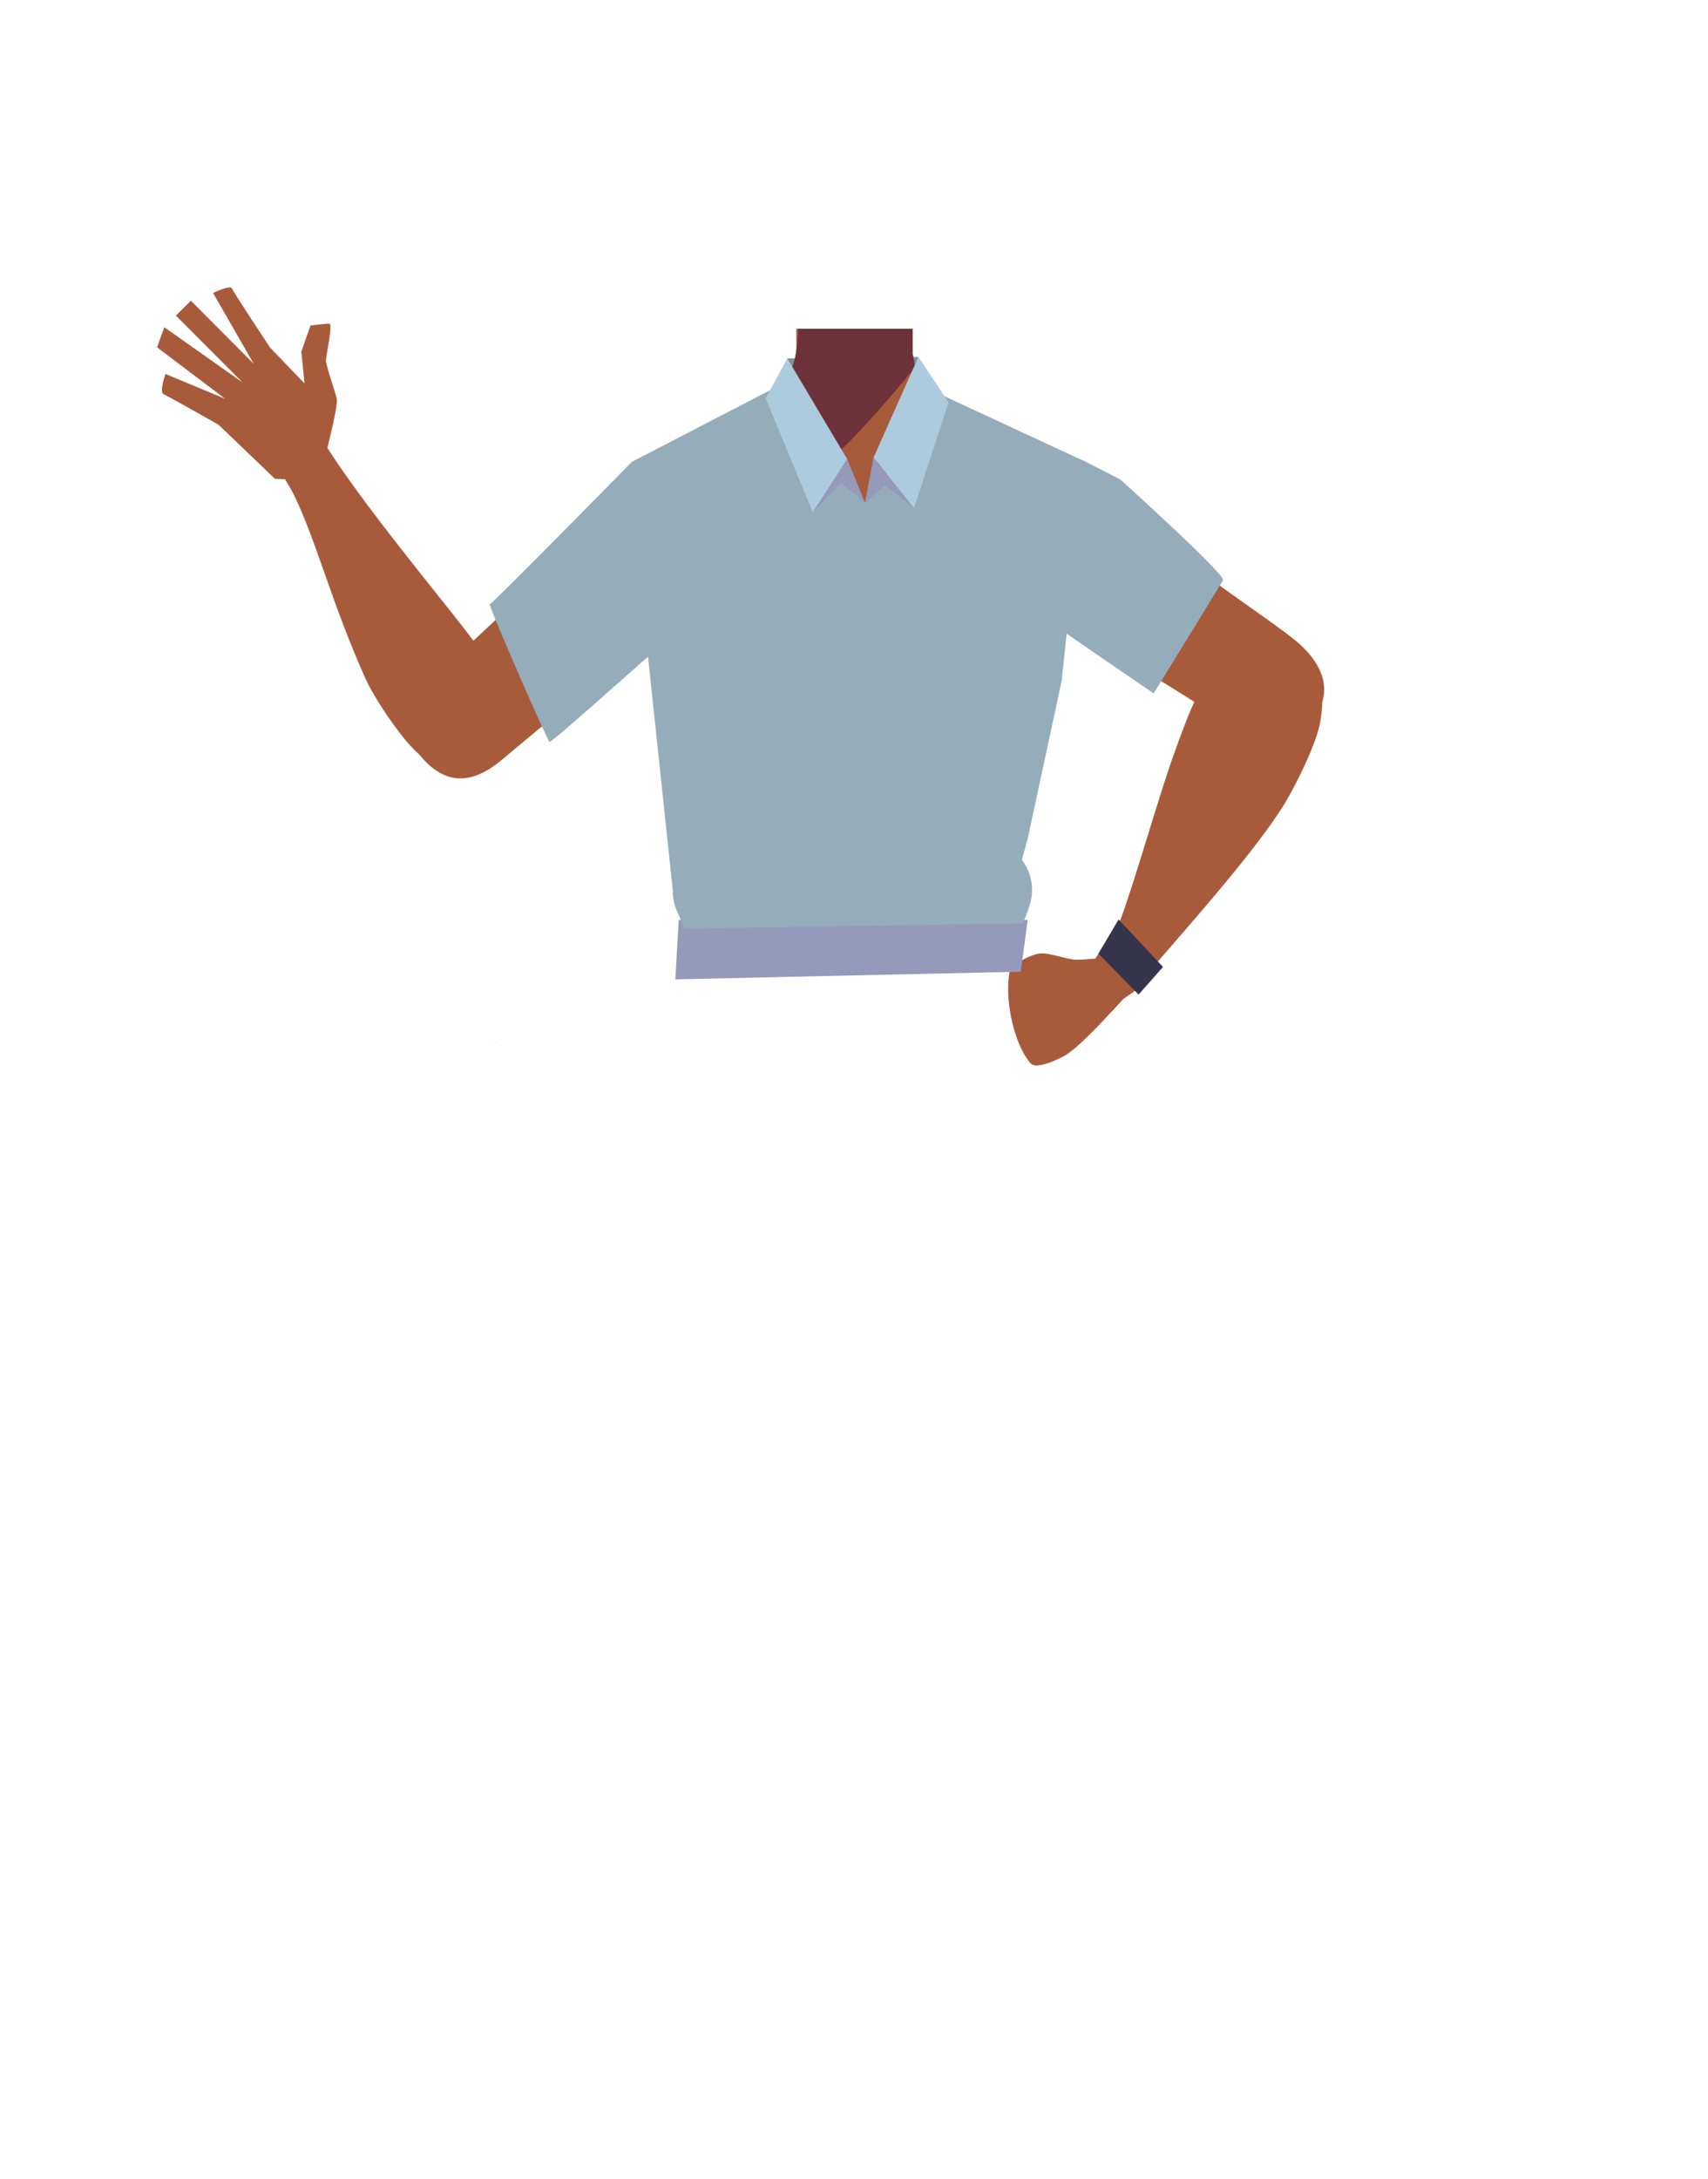 <svg id="Calque_1" data-name="Calque 1" xmlns="http://www.w3.org/2000/svg" viewBox="0 0 788 1005"><defs><style>.cls-1{fill:#7a919e;}.cls-2{fill:#a85b3b;}.cls-3{fill:#1a1818;}.cls-4{fill:#6d323a;}.cls-5{fill:none;}.cls-6{fill:#36344d;}.cls-7{fill:#95acba;}.cls-8{fill:#9599ba;}.cls-9{fill:#adcbde;}</style></defs><polygon class="cls-1" points="362.36 194.18 363.22 165.28 423.7 164.64 423.36 194.18 362.36 194.18"/><path class="cls-2" d="M151.14,206.19S156,187,155.39,184s-5-15.29-5-17.69,3.34-17.06,1.54-17.07-8.69.88-8.69.88l-4.22,12,1.46,14.68L124.6,160.3S107.65,134.74,107,133s-8.72,2.11-8.72,2.11l18.79,32.69-29-29.12-6.91,6.87L112,176.44,75.8,150.9l-3.32,9.27,31.39,23.74L76.35,172.46s-3,8.38-.92,9.29,25.42,14.14,25.42,14.14l26,24.92,9.28.32Z"/><polygon class="cls-3" points="228.68 480.39 228.58 480.43 228.58 480.34 228.68 480.39"/><polygon points="228.78 480.34 228.78 480.43 228.68 480.39 228.78 480.34"/><polygon class="cls-3" points="228.68 480.39 228.58 480.43 228.58 480.34 228.68 480.39"/><polygon points="228.78 480.34 228.78 480.43 228.68 480.39 228.78 480.34"/><path class="cls-2" d="M514.17,244.71c-.6,38.39-26.2,33.17-36.86,42.29-12.58,10.77-8.27,50-17.18,64-2.45,3.84-11.36,10.1-15.8,9.08-12.51-2.87-24-30.73-34.77-37.73-6.33-4.12-23.57-3.62-30.19,0-11.25,6.16-22.27,34.86-34.77,37.73-4.44,1-13.35-5.24-15.8-9.08-8.91-14-4.6-53.24-17.19-64-10.65-9.12-36.25-3.9-36.86-42.29-.41-26.59,35-37.34,35-37.34l40.15-19.91a31.4,31.4,0,0,0,7.1-4.82,29.11,29.11,0,0,0,2.29-2.29l.63-.71,0-.06a31.55,31.55,0,0,0,7.22-16.43,30.71,30.71,0,0,0,.25-4.19l0-2.84,0-4.51H421l.06,5,0,1.5,0,3.21c0,.33,0,.67,0,1v0c0,.65.09,1.3.16,2a29.38,29.38,0,0,0,.93,4.57A28.5,28.5,0,0,0,437,186.43l40.53,20.1a27.41,27.41,0,0,0,3.16,1.33C487.31,210.24,514.54,221.37,514.17,244.71Z"/><path class="cls-2" d="M421.81,199.89l-27.5,32.5-14.8-17.69-12.39-14.81.72-41.56,0-2.21.08-4.51h53v.23l.08,4.66v0l0,1.56.07,4.21v0l0,1.28.12,6.79Z"/><path class="cls-4" d="M422.31,169.14l-1,1.25c-5.16,6.33-28.83,35-41.79,44.31-3.2,2.29-5.74,3.39-7.2,2.69-6.76-3.26-14.84-35.1-14.84-35.1l.08-.07a21,21,0,0,0,1.73-1.87q.48-.57,1.05-1.32l.06-.08a39.39,39.39,0,0,0,6.66-15.16c0-.21.09-.42.13-.64.26-1.37.48-3,.66-4.82.07-.71.13-1.45.19-2.21.11-1.42.2-2.94.28-4.51H421v.23l0,4.28,0,6.72.15.76.14.67.93,4.57Z"/><path class="cls-2" d="M456.31,251.43c11.9,25,40.93,38.77,40.93,38.77s53,32.77,70.43,44c8.23,5.28,25.21,16.58,39-3.6h0c11.33-16.64-2.81-30.36-10.19-36.18-15-11.83-47.9-32.64-60.5-46.73-9.38-10.5-19.75-30.34-43.13-36.21,0,0-18.61-6.89-31.75,8.26l-.52.6a28.67,28.67,0,0,0-4.22,31.13Z"/><path class="cls-2" d="M592.61,296.63c-18.55-7.17-32.67,11.81-37.39,19s-10.68,23.93-13.63,32.15c-7.55,21-17.52,57.34-25.19,77.8-5,13.46-8.09,20.41-.35,25.92,7.05,5,16.13-5.74,19.74-9.92,14.85-17.19,44.3-50.41,56.84-70.9,5.14-8.42,14-26.39,16.11-36C614.68,307.71,598,298.71,592.61,296.63Z"/><path class="cls-5" d="M432.68,392.36c16.16,5.22,23.2,9.63,27,16.57,3.11,5.61,6,18.48,6.27,24.89.55,15.07-7.77,52.95-21.92,65.58-14.41,12.86-84.8,12.86-99.2,0-14.16-12.63-22.47-50.51-21.93-65.58.23-6.41,3.16-19.28,6.27-24.89,3.84-6.94,10.89-11.35,27-16.57,18.49-6,37.3-5,37.3-5S414.19,386.38,432.68,392.36Z"/><path class="cls-2" d="M228.56,351.67c13.76-11.39,4.47-32.14.68-39.86s-14.77-21.57-20.15-28.38c-13.77-17.46-56.38-69.4-65-89.38-6-14-23.91,10.39-23.91,10.39s10.76,14.36,15.53,24c10,20.34,17.56,50.38,32.95,84.59,4,9,15.34,25.6,22.22,32.5C210.12,364.86,224.56,355,228.56,351.67Z"/><path class="cls-2" d="M333.71,251.72c-8.54,26.33-35.52,43.78-35.52,43.78s-48.23,39.39-64.1,52.77c-7.47,6.3-22.83,19.72-39.09,1.5h0c-13.4-15-1.17-30.46,5.39-37.19,13.33-13.69,43.24-38.62,53.88-54.23,7.93-11.63,25.91-35.58,48.33-44.44,0,0,7.27-6.35,22.27,7l.59.53a28.68,28.68,0,0,1,8.25,30.32Z"/><path class="cls-2" d="M519.23,447.86c2,3.19,3.07,9-3,14.84,0,0-17.64,20.22-25.41,24.34-3.47,1.84-12.78,6.26-15.37,3.3-7.33-8.38-12.07-28.61-9.73-41.73.71-3.93,9.41-8.05,13.34-8.81,4.31-.84,12.95,2.62,17.34,2.78a70.62,70.62,0,0,0,7.18-.4C509.51,441.64,516.46,443.5,519.23,447.86Z"/><polygon class="cls-2" points="509.47 435.43 505.33 442.12 508.7 454.62 512.67 466.69 518.26 460.67 528.41 453.64 509.47 435.43"/><polygon class="cls-6" points="506.76 439.77 516.08 424.01 536.55 445.92 525.3 458.65 506.76 439.77"/><path class="cls-7" d="M500.3,212.64l16.57,8.49s48.76,43.94,47.37,46.45-32,52.19-32,52.19S488.77,290.11,487.64,289s-12.7-29.28-13.48-28.91,13.11-40.65,13.48-42.47,12.66-5,12.66-5"/><polygon class="cls-3" points="227.85 479.83 227.75 479.88 227.75 479.78 227.85 479.83"/><polygon points="227.95 479.78 227.95 479.88 227.85 479.83 227.95 479.78"/><polygon class="cls-3" points="227.85 479.83 227.75 479.88 227.75 479.78 227.85 479.83"/><polygon points="227.95 479.78 227.95 479.88 227.85 479.83 227.95 479.78"/><polygon class="cls-8" points="311.57 451.63 313.13 424.26 474.15 424.26 470.91 448.1 311.57 451.63"/><path class="cls-7" d="M310.42,410.82,298.19,295.5,291.51,213l11.09-5.75,53.9-27.93,42.81,52.53,36.33-49.16,64.66,30-10.44,101-15.7,73-2.71,9.82a23.1,23.1,0,0,1,3.26,21.95L472,425.82,315.88,428.3,312.26,420A22.43,22.43,0,0,1,310.42,410.82Z"/><polygon class="cls-9" points="353.24 183.65 363.22 165.28 390.89 211.78 374.97 236.19 353.24 183.65"/><polygon class="cls-9" points="437.62 185.5 423.7 164.64 403.02 211.02 421.71 234.35 437.62 185.5"/><polygon class="cls-8" points="390.89 211.78 399.06 231.84 388.04 222.74 374.97 236.19 390.89 211.78"/><polygon class="cls-8" points="399.06 231.84 403.02 211.02 421.71 234.35 408.33 223.8 399.06 231.84"/><path class="cls-7" d="M304.33,298.39c-1.77.7-49.76,44.39-50.82,43.72S224.92,278.62,226,278.62,291.51,213,291.51,213"/></svg>